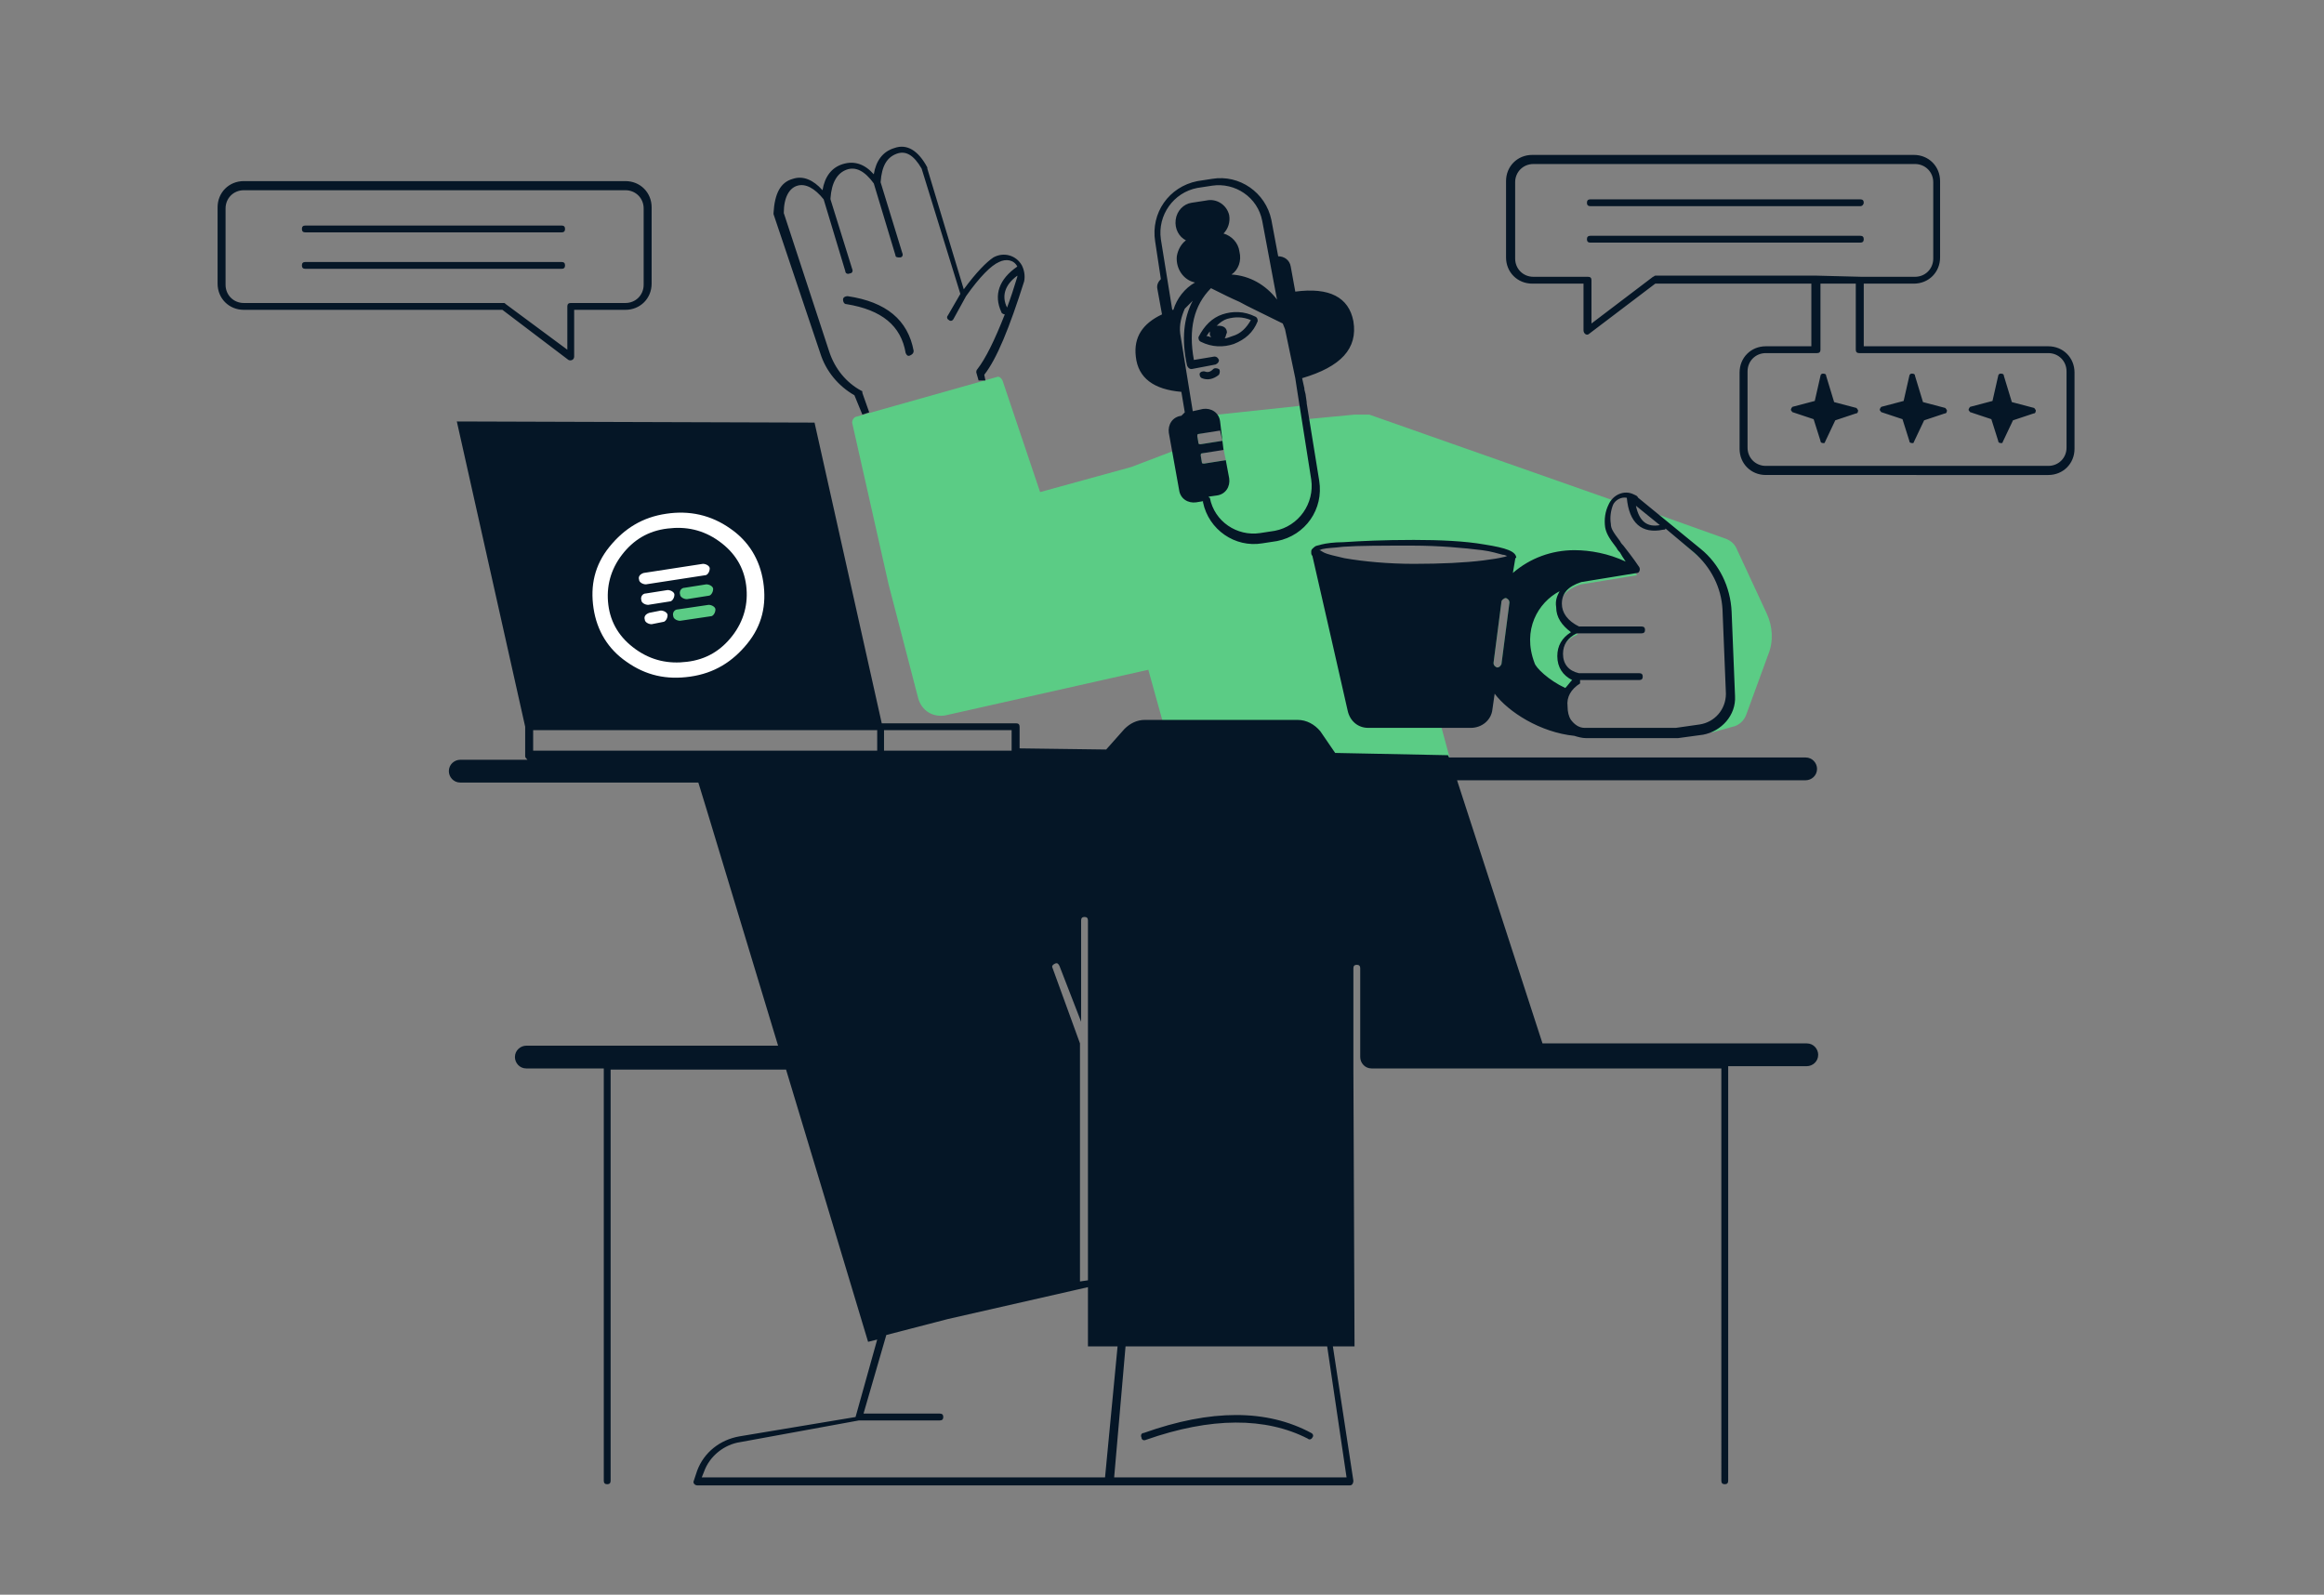 <?xml version="1.0" encoding="utf-8"?>
<!-- Generator: Adobe Illustrator 24.3.0, SVG Export Plug-In . SVG Version: 6.00 Build 0)  -->
<svg version="1.1" id="Capa_1" xmlns="http://www.w3.org/2000/svg" xmlns:xlink="http://www.w3.org/1999/xlink" x="0px" y="0px"
	 viewBox="0 0 204 140" style="enable-background:new 0 0 204 140;" xml:space="preserve">
<rect x="0" y="0" width="204" height="140" fill="#808080" stroke="none"/>
<style type="text/css">
	.st0{clip-path:url(#SVGID_2_);}
	.st1{fill-rule:evenodd;clip-rule:evenodd;fill:#5BCC85;}
	.st2{fill-rule:evenodd;clip-rule:evenodd;fill:#051626;}
	.st3{fill:#FFFFFF;}
	.st4{fill:#051626;}
	.st5{fill:#5BCC85;}
</style>
<g>
	<defs>
		<rect id="SVGID_1_" width="204" height="140"/>
	</defs>
	<clipPath id="SVGID_2_">
		<use xlink:href="#SVGID_1_"  style="overflow:visible;"/>
	</clipPath>
	<g class="st0">
		<path class="st1" d="M103.5,39.4l-0.4-2.6l11.3-1.2l0.3,1.2l4.2-0.4h1.3l21.6,7.6c-0.2,0.1-0.4,0.4-0.5,0.6
			c-0.2,0.6-0.3,1.2-0.2,1.9c0.1,0.7,0.7,1.4,1.2,2.1c0.3,0.4,0.8,1,1.4,1.9l-4.9,0.8c-1.3,0.4-2,1.2-2,2.2c0,1,0.6,1.7,1.7,2.2
			c-1,0.4-1.5,1.1-1.5,2.1c0,1,0.6,1.7,1.7,2c-0.9,0.5-1.4,1.2-1.4,2.2l-12.6-4.9l2.6,9.6l-24.5-0.7l-2-7.2l-17.8,4
			c-1.1,0.2-2.1-0.4-2.4-1.5l-2.6-10l-3.2-14.2c0-0.2,0.1-0.4,0.3-0.5l12.4-3.5c0.2-0.1,0.4,0.1,0.5,0.3l3.3,9.8l8-2.2L103.5,39.4z
			 M117.7,47.7l0,0.2l-1,0c-0.8,0.1-1.3,0.3-1.3,0.5c0,0.6,3.9,1.5,8.7,1.5c4.8,0,8.7-0.4,8.7-1c0-0.6-3.9-1.3-8.7-1.3
			C121.5,47.5,119.3,47.5,117.7,47.7z M144.5,44.8l7,2.5c0.5,0.2,0.8,0.5,1,1l2.6,5.6c0.5,1.1,0.6,2.4,0.1,3.6l-1.9,5.2
			c-0.2,0.6-0.7,1-1.2,1.1l-1.8,0.5l-1.3-0.1l0.2,0c1.5-0.2,2.6-1.5,2.5-3l-0.3-7.4c-0.1-2-1-3.9-2.6-5.2L144.5,44.8z M131.8,52.8
			l-0.7,5.4c0,0.2,0.1,0.3,0.3,0.4c0.2,0,0.3-0.1,0.4-0.3l0.7-5.4c0-0.2-0.1-0.3-0.3-0.4C132,52.5,131.8,52.6,131.8,52.8z
			 M105.2,38.1c-0.1,0-0.1,0.1-0.1,0.2l0.1,0.6c0,0.1,0.1,0.1,0.2,0.1l1.9-0.3l-0.2-1L105.2,38.1z M105.5,39.8
			c-0.1,0-0.1,0.1-0.1,0.2l0.1,0.6c0,0.1,0.1,0.1,0.2,0.1l1.9-0.3l-0.2-1L105.5,39.8z"/>
		<path class="st2" d="M107.4,39.5l-1.9,0.3c-0.1,0-0.1,0.1-0.1,0.2l0.1,0.6c0,0.1,0.1,0.1,0.2,0.1l1.9-0.3l0.3,1.6
			c0.1,0.7-0.3,1.4-1.1,1.5l-0.7,0.1c0,0,0,0.1,0.1,0.1c0.4,2.1,2.4,3.4,4.4,3.1l1.3-0.2c2.1-0.4,3.5-2.4,3.2-4.5l-1.2-7.6l-0.2-1.3
			c0,0,0,0,0,0l-0.9-4.3l-0.2-0.5c-1.8-0.9-3.1-1.5-3.8-1.9c-0.7-0.3-1.5-0.7-2.5-1.2c-1.5,1.5-2,3.6-1.5,6.3l1.8-0.3
			c0.2,0,0.3,0.1,0.4,0.3c0,0.2-0.1,0.3-0.3,0.4l-2.1,0.4c-0.2,0-0.3-0.1-0.4-0.3c-0.5-2.3-0.3-4.2,0.5-5.7l-0.7,0.7
			c-0.3,0.7-0.5,1.4-0.4,2.2l1.1,6.8l0.9-0.2c0.7-0.1,1.4,0.3,1.5,1.1L107.4,39.5z M104,36.2l-0.3-1.8c-2.4-0.2-3.8-1.2-4-3.1
			c-0.2-1.7,0.6-2.9,2.3-3.7l-0.4-2.2c-0.1-0.4,0.1-0.7,0.3-0.9l-0.5-3.3c-0.4-2.5,1.2-4.8,3.7-5.3l1.3-0.2c2.4-0.4,4.7,1.2,5.2,3.6
			l0.6,3.2c0.5,0,1,0.3,1.1,0.9l0.4,2.2c3-0.4,4.7,0.5,5.1,2.6c0.4,2.4-1.1,4-4.5,5l0.2,0.9c0,0,0,0,0,0.1l0.1,0.4l0.1,0.7
			c0,0,0,0.1,0,0.1l1.1,6.8c0.4,2.5-1.2,4.8-3.7,5.3l-1.3,0.2c-2.4,0.4-4.7-1.2-5.2-3.6c0,0,0-0.1,0-0.1l-0.6,0.1
			c-0.7,0.1-1.4-0.3-1.5-1.1l-0.9-5c-0.1-0.7,0.3-1.4,1.1-1.5L104,36.2z M108.1,24.1c1.6,0.1,3,0.9,4,2.2l-0.1-0.5c0,0,0,0,0,0
			l-1.2-6.4c-0.4-2.1-2.4-3.4-4.4-3.1l-1.3,0.2c-2.1,0.4-3.5,2.4-3.2,4.5l1,6.2c0,0,0,0,0.1,0c0.3-1,1-1.9,1.9-2.4
			c-1-0.2-1.7-1.2-1.6-2.3c0.1-0.6,0.4-1.1,0.8-1.4c-0.6-0.3-1-1-0.9-1.8c0.1-0.8,0.7-1.4,1.4-1.5l1.3-0.2c0.9-0.2,1.8,0.4,2,1.3
			c0,0,0,0,0,0c0.1,0.6-0.1,1.2-0.5,1.6c0.7,0.2,1.3,0.8,1.4,1.6c0,0,0,0,0,0C109,22.9,108.7,23.7,108.1,24.1z M107.5,29.7
			c0.2,0,0.4-0.1,0.7-0.2c0.7-0.2,1.2-0.7,1.6-1.4c-0.7-0.3-1.4-0.3-2.1-0.1c-0.3,0.1-0.6,0.3-0.9,0.6c0.1,0,0.1,0,0.2,0
			c0.4,0,0.7,0.2,0.7,0.6C107.6,29.4,107.6,29.6,107.5,29.7z M106.3,29.6c0-0.1-0.1-0.1-0.1-0.2c0-0.1,0-0.2,0-0.3
			c-0.1,0.1-0.2,0.3-0.3,0.4C106.1,29.5,106.2,29.6,106.3,29.6z M108.3,30.2c-0.9,0.3-1.9,0.3-2.9-0.2c-0.2-0.1-0.2-0.3-0.2-0.4
			c0.5-1,1.2-1.7,2.1-2c0.9-0.3,1.9-0.3,2.9,0.2c0.2,0.1,0.2,0.3,0.2,0.4C110,29.2,109.3,29.8,108.3,30.2z M105.5,33.2
			c-0.2-0.1-0.2-0.3-0.2-0.4c0.1-0.2,0.3-0.2,0.4-0.2c0.3,0.1,0.5,0.1,0.8-0.2c0.1-0.1,0.3-0.1,0.5,0c0.1,0.1,0.1,0.3,0,0.5
			C106.5,33.3,106,33.4,105.5,33.2z M105.2,38.1c-0.1,0-0.1,0.1-0.1,0.2l0.1,0.6c0,0.1,0.1,0.1,0.2,0.1l1.9-0.3l-0.2-0.9L105.2,38.1
			z M85.9,33.4l-0.2-0.7c0-0.1,0-0.2,0.1-0.3c0.7-0.9,1.5-2.5,2.4-4.8c-0.1,0-0.3-0.1-0.3-0.2c-0.7-1.5-0.2-2.9,1.4-4c0,0,0,0,0,0
			c-0.3-0.6-1-0.7-1.6-0.4C87,23.3,86,24.3,84.8,26l-1.1,2c-0.1,0.2-0.3,0.2-0.4,0.1c-0.2-0.1-0.2-0.3-0.1-0.4l1.1-1.9l-3.4-11
			c-0.7-1.2-1.4-1.6-2.2-1.3c-0.8,0.3-1.3,1-1.4,2.5l1.9,6.2c0.1,0.2,0,0.4-0.2,0.4s-0.4,0-0.4-0.2l-1.9-6.3
			c-0.8-1.1-1.6-1.5-2.4-1.2c-0.8,0.3-1.3,1.1-1.4,2.5c0,0,0,0,0,0.1l1.9,6.1c0.1,0.2,0,0.4-0.2,0.4c-0.2,0.1-0.4,0-0.4-0.2
			l-1.9-6.3c0,0,0,0,0,0c-0.8-1-1.6-1.4-2.3-1.2c-0.7,0.2-1.2,1-1.2,2.4l4,12.2c0.5,1.5,1.5,2.7,2.8,3.4c0.1,0,0.1,0.1,0.1,0.2
			l0.6,1.7l-0.6,0.2L75,34.7c-1.4-0.8-2.5-2.1-3-3.7l-4.1-12.2c0,0,0-0.1,0-0.1c0.1-1.7,0.6-2.7,1.7-3c0.9-0.3,1.8,0.1,2.6,1
			c0.2-1.2,0.8-2,1.8-2.3c1-0.3,1.9,0,2.7,0.9c0.2-1.2,0.8-2,1.8-2.3c1.1-0.4,2.1,0.2,2.9,1.7c0,0,0,0,0,0.1l3.2,10.6
			c1.1-1.5,2-2.4,2.6-2.8c0.9-0.5,2-0.2,2.5,0.7c0.2,0.4,0.3,0.9,0.2,1.4c-1.3,4.1-2.4,6.8-3.5,8.2l0.1,0.5L85.9,33.4z M89.3,24.2
			C88.2,25,87.9,26,88.4,27c0.3-0.8,0.6-1.7,0.9-2.7C89.3,24.3,89.3,24.2,89.3,24.2L89.3,24.2z M79.5,31c-0.4-2.4-2.1-3.8-5.2-4.3
			c-0.2,0-0.3-0.2-0.3-0.4c0-0.2,0.2-0.3,0.4-0.3c3.4,0.5,5.3,2.1,5.8,4.8c0,0.2-0.1,0.3-0.3,0.4C79.7,31.3,79.6,31.2,79.5,31z
			 M89.5,65.7l7.6,0.1l1.6-1.8c0.5-0.5,1.1-0.8,1.8-0.8h13.4c0.8,0,1.5,0.4,2,1l1.3,1.9l9.9,0.2l0.1,0.2h31.3c0.6,0,1,0.5,1,1
			c0,0.6-0.5,1-1,1h-30.6l7.5,23.1h23.2c0.6,0,1,0.5,1,1c0,0.6-0.5,1-1,1l-6.9,0V130c0,0.2-0.1,0.3-0.3,0.3c-0.2,0-0.3-0.1-0.3-0.3
			V93.8h-30.7c-0.6,0-1-0.5-1-1v-7.8c0-0.2-0.1-0.3-0.3-0.3c-0.2,0-0.3,0.1-0.3,0.3v8.8c0,0,0,0,0,0l0.1,24.4H117l1.8,11.8
			c0,0.2-0.1,0.4-0.3,0.4H97.4H61.2c-0.2,0-0.4-0.2-0.3-0.4l0.3-0.9c0.6-1.6,2-2.7,3.7-3l10.2-1.7l1.9-6.8l-0.8,0.2
			c-2.8-9.3-5.2-17.3-7.2-23.9H53.6V130c0,0.2-0.1,0.3-0.3,0.3c-0.2,0-0.3-0.1-0.3-0.3V93.8h-6.8c-0.6,0-1-0.5-1-1c0-0.6,0.5-1,1-1
			h22.1c-4.1-13.5-6.4-21.2-7-23.1H40.4c-0.6,0-1-0.5-1-1c0-0.6,0.5-1,1-1h5.9c-0.1-0.1-0.2-0.2-0.2-0.3l0-2.5c0,0,0-0.1,0-0.1h0
			L40.1,37l31.4,0.1l5.9,26.4h11.8c0.2,0,0.3,0.1,0.3,0.3L89.5,65.7z M98.1,118.2h-2.6v-4.9c0,0,0,0,0-0.1V113l-12.3,2.8l-5.4,1.4
			l-2,6.9h6.7c0.2,0,0.3,0.1,0.3,0.3c0,0.2-0.1,0.3-0.3,0.3h-7.1L65,126.6c-1.4,0.2-2.7,1.2-3.2,2.6l-0.2,0.5h35.4L98.1,118.2z
			 M94.8,112.5l0.7-0.1V92.7V80.8c0-0.2-0.1-0.3-0.3-0.3c-0.2,0-0.3,0.1-0.3,0.3v8.9L93,84.8c-0.1-0.2-0.2-0.3-0.4-0.2
			c-0.2,0.1-0.3,0.2-0.2,0.4l2.4,6.6V112.5z M98.8,118.2l-1,11.5h20.4l-1.7-11.5H98.8z M100.6,126.4c-0.2,0.1-0.4,0-0.4-0.2
			c-0.1-0.2,0-0.4,0.2-0.4c5.9-2.1,10.8-2.1,14.7,0c0.2,0.1,0.2,0.3,0.1,0.4c-0.1,0.2-0.3,0.2-0.4,0.1
			C111.1,124.4,106.3,124.4,100.6,126.4z M133,49.1l-0.2,1.2c1.5-1.3,3.4-2,5.4-2c1.4,0,3,0.3,4.5,1c-0.2-0.3-0.4-0.6-0.5-0.8
			c-0.1-0.1-0.2-0.2-0.3-0.4l0,0c-0.7-0.9-0.9-1.3-1-1.8c-0.1-0.7,0-1.4,0.3-2c0.4-0.9,1.4-1.3,2.2-0.9c0.2,0.1,0.3,0.1,0.4,0.3
			l5.5,4.5c1.6,1.3,2.6,3.3,2.7,5.5l0.3,7.4c0.1,1.7-1.2,3.1-2.8,3.4l-2.2,0.3c0,0,0,0,0,0l-8.1,0c-0.3,0-0.7-0.1-1-0.2
			c-3-0.3-5.8-2.1-7-3.7l-0.2,1.4c-0.1,0.9-0.9,1.6-1.9,1.6h-9c-0.9,0-1.6-0.6-1.8-1.5l-1.5-6.6l-1.6-7c-0.1-0.1-0.1-0.2-0.1-0.3
			c0,0,0-0.1,0-0.1l0,0l0,0c0-0.2,0.2-0.3,0.3-0.4c0.1-0.1,0.3-0.1,0.6-0.2c0.4-0.1,1.1-0.2,1.9-0.2c1.5-0.1,3.5-0.2,6.2-0.2
			c2.3,0,4.5,0.1,6.2,0.4c1.9,0.3,2.8,0.6,2.8,1.2C133.1,48.9,133,49,133,49.1z M138.7,60c-0.8,0.5-1.2,1.2-1.1,2
			c0,0.5,0.1,0.9,0.3,1.2c0.3,0.4,0.7,0.7,1.2,0.7l8,0l2.1-0.3c1.3-0.2,2.3-1.3,2.3-2.7l-0.3-7.4c-0.1-1.9-1-3.7-2.5-5l-2.5-2.1
			c0,0.1-0.1,0.1-0.2,0.1c-1.9,0.4-3-0.6-3.2-2.8c-0.5-0.1-1,0.2-1.2,0.6c-0.2,0.5-0.3,1.1-0.2,1.7c0,0.4,0.2,0.7,0.8,1.5l0,0
			c0.1,0.2,0.2,0.3,0.3,0.4c0.3,0.4,0.8,1,1.4,1.9c0.1,0.2,0,0.5-0.2,0.5l-4.9,0.8c-1.2,0.4-1.7,1-1.7,1.9c0,0.8,0.5,1.5,1.5,2
			c0,0,0,0,0,0h5.5c0.2,0,0.3,0.1,0.3,0.3c0,0.2-0.1,0.3-0.3,0.3h-5.6c0,0-0.1,0-0.1,0c-0.8,0.4-1.2,1-1.2,1.8
			c0,0.9,0.5,1.5,1.4,1.7c0,0,0.1,0,0.1,0h5.2c0.2,0,0.3,0.1,0.3,0.3c0,0.2-0.1,0.3-0.3,0.3H138.7z M143.6,44.4
			c0.3,1.4,1,1.9,2.1,1.7L143.6,44.4z M136.9,51.9c-1.9,1-3.3,3.4-2.2,6.3c0.1,0.4,1.2,1.5,2.7,2.2c0.2-0.2,0.4-0.5,0.6-0.7
			c-0.8-0.4-1.3-1.1-1.3-2.1c0-0.9,0.4-1.6,1.2-2.1c-0.8-0.6-1.3-1.3-1.3-2.2C136.5,52.7,136.7,52.3,136.9,51.9z M116.2,48.5
			c0.4,0.2,1,0.3,1.8,0.5c1.7,0.3,3.9,0.5,6.1,0.5c2.4,0,4.5-0.1,6.1-0.3c0.8-0.1,1.4-0.2,1.8-0.3c0.1,0,0.3-0.1,0.3-0.1
			c-0.1,0-0.2-0.1-0.4-0.1c-0.4-0.1-1-0.3-1.8-0.4c-1.6-0.2-3.8-0.4-6.1-0.4c-2.7,0-4.7,0-6.1,0.1c-0.8,0.1-1.4,0.1-1.8,0.2
			c-0.1,0-0.2,0.1-0.3,0.1C115.9,48.3,116,48.4,116.2,48.5z M131.8,52.8l-0.7,5.4c0,0.2,0.1,0.3,0.3,0.4c0.2,0,0.3-0.1,0.4-0.3
			l0.7-5.4c0-0.2-0.1-0.3-0.3-0.4C132,52.5,131.8,52.7,131.8,52.8z M163.6,24.9v5.5l16.2,0c1.3,0,2.3,1,2.3,2.3v6.7
			c0,1.3-1,2.3-2.3,2.3H155c-1.3,0-2.3-1-2.3-2.3v-6.7c0-1.3,1-2.3,2.3-2.3h4v-5.5h-13.7l-5.8,4.4c-0.2,0.2-0.5,0-0.5-0.3v-4.1h-4.5
			c-1.3,0-2.3-1-2.3-2.3v-6.7c0-1.3,1-2.3,2.3-2.3h33.5c1.3,0,2.3,1,2.3,2.3v6.7c0,1.3-1,2.3-2.3,2.3H163.6z M163.4,24.3l4.7,0
			c0.9,0,1.6-0.7,1.6-1.6v-6.7c0-0.9-0.7-1.6-1.6-1.6h-33.5c-0.9,0-1.6,0.7-1.6,1.6v6.7c0,0.9,0.7,1.6,1.6,1.6h4.8
			c0.2,0,0.3,0.1,0.3,0.3v3.8l5.4-4.1c0.1,0,0.1-0.1,0.2-0.1l14.1,0c0,0,0,0,0.1,0L163.4,24.3C163.3,24.3,163.3,24.3,163.4,24.3z
			 M163,24.9h-3.2v5.8c0,0.2-0.1,0.3-0.3,0.3H155c-0.9,0-1.6,0.7-1.6,1.6v6.7c0,0.9,0.7,1.6,1.6,1.6h24.8c0.9,0,1.6-0.7,1.6-1.6
			v-6.7c0-0.9-0.7-1.6-1.6-1.6h-16.6c-0.2,0-0.3-0.1-0.3-0.3V24.9z M163.3,18.1h-23.7c-0.2,0-0.3-0.1-0.3-0.3c0-0.2,0.1-0.3,0.3-0.3
			h23.7c0.2,0,0.3,0.1,0.3,0.3C163.6,17.9,163.5,18.1,163.3,18.1z M163.3,21.3h-23.7c-0.2,0-0.3-0.1-0.3-0.3c0-0.2,0.1-0.3,0.3-0.3
			h23.7c0.2,0,0.3,0.1,0.3,0.3C163.6,21.2,163.5,21.3,163.3,21.3z M159.8,33c0-0.1,0.1-0.2,0.2-0.2c0.1,0,0.3,0,0.3,0.2l0.7,2.3
			l1.9,0.5c0.1,0,0.1,0.1,0.2,0.2c0,0.1,0,0.3-0.2,0.3l-1.8,0.6l-0.9,1.9c0,0.1-0.1,0.1-0.1,0.1c-0.1,0-0.3,0-0.3-0.2l-0.6-1.9
			l-1.8-0.6c-0.1,0-0.1-0.1-0.2-0.2c0-0.1,0.1-0.3,0.2-0.3l1.9-0.5L159.8,33z M167.6,33c0-0.1,0.1-0.2,0.2-0.2c0.1,0,0.3,0,0.3,0.2
			l0.7,2.3l1.9,0.5c0.1,0,0.1,0.1,0.2,0.2c0,0.1,0,0.3-0.2,0.3l-1.8,0.6l-0.9,1.9c0,0.1-0.1,0.1-0.1,0.1c-0.1,0-0.3,0-0.3-0.2
			l-0.6-1.9l-1.8-0.6c-0.1,0-0.1-0.1-0.2-0.2c0-0.1,0.1-0.3,0.2-0.3l1.9-0.5L167.6,33z M175.4,33c0-0.1,0.1-0.2,0.2-0.2
			c0.1,0,0.3,0,0.3,0.2l0.7,2.3l1.9,0.5c0.1,0,0.1,0.1,0.2,0.2c0,0.1,0,0.3-0.2,0.3l-1.8,0.6l-0.9,1.9c0,0.1-0.1,0.1-0.1,0.1
			c-0.1,0-0.3,0-0.3-0.2l-0.6-1.9l-1.8-0.6c-0.1,0-0.1-0.1-0.2-0.2c0-0.1,0.1-0.3,0.2-0.3l1.9-0.5L175.4,33z M21.4,27.2
			c-1.3,0-2.3-1-2.3-2.3v-6.7c0-1.3,1-2.3,2.3-2.3h33.5c1.3,0,2.3,1,2.3,2.3v6.7c0,1.3-1,2.3-2.3,2.3h-4.5v4.1
			c0,0.3-0.3,0.4-0.5,0.3l-5.8-4.4H21.4z M49.8,30.7v-3.8c0-0.2,0.1-0.3,0.3-0.3h4.8c0.9,0,1.6-0.7,1.6-1.6v-6.7
			c0-0.9-0.7-1.6-1.6-1.6H21.4c-0.9,0-1.6,0.7-1.6,1.6v6.7c0,0.9,0.7,1.6,1.6,1.6h22.8c0.1,0,0.1,0,0.2,0.1L49.8,30.7z M26.8,20.4
			c-0.2,0-0.3-0.1-0.3-0.3s0.1-0.3,0.3-0.3h22.5c0.2,0,0.3,0.1,0.3,0.3s-0.1,0.3-0.3,0.3H26.8z M26.8,23.6c-0.2,0-0.3-0.1-0.3-0.3
			c0-0.2,0.1-0.3,0.3-0.3h22.5c0.2,0,0.3,0.1,0.3,0.3c0,0.2-0.1,0.3-0.3,0.3H26.8z M77,64.1H46.8l0,1.8H77V64.1z M77.6,64.1v1.8
			h11.2l0-1.8H77.6z M58.7,48.5c-1.1,0.5-2,1.8-1.4,3.3c0.1,0.3,2.1,3.4,2.7,3.4c0.6,0,1.3-1.9,1.7-2.8c1-2.3-0.2-3.7-1.7-4l1.1-1.4
			c0.1-0.1,0.1-0.3-0.1-0.5c-0.1-0.1-0.3-0.1-0.5,0.1l-1,1.3l-0.1-1.3c0-0.2-0.2-0.3-0.4-0.3c-0.2,0-0.3,0.2-0.3,0.4l0.1,1.3l-1.1-1
			c-0.1-0.1-0.3-0.1-0.5,0c-0.1,0.1-0.1,0.3,0,0.5L58.7,48.5z"/>
		<path class="st3" d="M58.5,45.1c-2.1,0.3-3.7,1.3-5,2.9c-1.3,1.6-1.7,3.4-1.4,5.4c0.3,2,1.3,3.6,2.9,4.7c1.7,1.2,3.5,1.6,5.6,1.3
			c2.1-0.3,3.7-1.3,5-2.9c1.3-1.6,1.7-3.4,1.4-5.4c-0.3-2-1.3-3.6-2.9-4.7C62.4,45.2,60.5,44.8,58.5,45.1z"/>
		<path class="st4" d="M58.6,46.4c-1.7,0.2-3,1-4,2.3c-1,1.3-1.4,2.8-1.2,4.4c0.2,1.6,1,2.9,2.4,3.9c1.4,1,2.9,1.3,4.5,1.1
			c1.7-0.2,3-1,4-2.3c1-1.3,1.4-2.8,1.2-4.4c-0.2-1.6-1-2.9-2.4-3.9C61.7,46.5,60.2,46.2,58.6,46.4z"/>
		<path class="st3" d="M56.5,50.3l5.2-0.8c0.3,0,0.6,0.2,0.6,0.4l0,0c0,0.3-0.2,0.6-0.4,0.6l-5.2,0.8c-0.3,0-0.6-0.2-0.6-0.4v0
			C56,50.6,56.2,50.4,56.5,50.3z"/>
		<path class="st3" d="M56.7,52.1l1.9-0.3c0.3,0,0.6,0.2,0.6,0.4v0c0,0.3-0.2,0.6-0.4,0.6l-1.9,0.3c-0.3,0-0.6-0.2-0.6-0.4v0
			C56.2,52.4,56.4,52.1,56.7,52.1z"/>
		<path class="st5" d="M60.1,51.6l1.9-0.3c0.3,0,0.6,0.2,0.6,0.4v0c0,0.3-0.2,0.6-0.4,0.6l-1.9,0.3c-0.3,0-0.6-0.2-0.6-0.4v0
			C59.6,51.9,59.8,51.6,60.1,51.6z"/>
		<path class="st3" d="M57,53.8l1-0.2c0.3,0,0.6,0.2,0.6,0.4v0c0,0.3-0.2,0.6-0.4,0.6l-1,0.2c-0.3,0-0.6-0.2-0.6-0.4v0
			C56.5,54.1,56.7,53.9,57,53.8z"/>
		<path class="st5" d="M59.5,53.5l2.7-0.4c0.3,0,0.6,0.2,0.6,0.4v0c0,0.3-0.2,0.6-0.4,0.6l-2.7,0.4c-0.3,0-0.6-0.2-0.6-0.4v0
			C59,53.8,59.2,53.5,59.5,53.5z"/>
	</g>
</g>
</svg>
